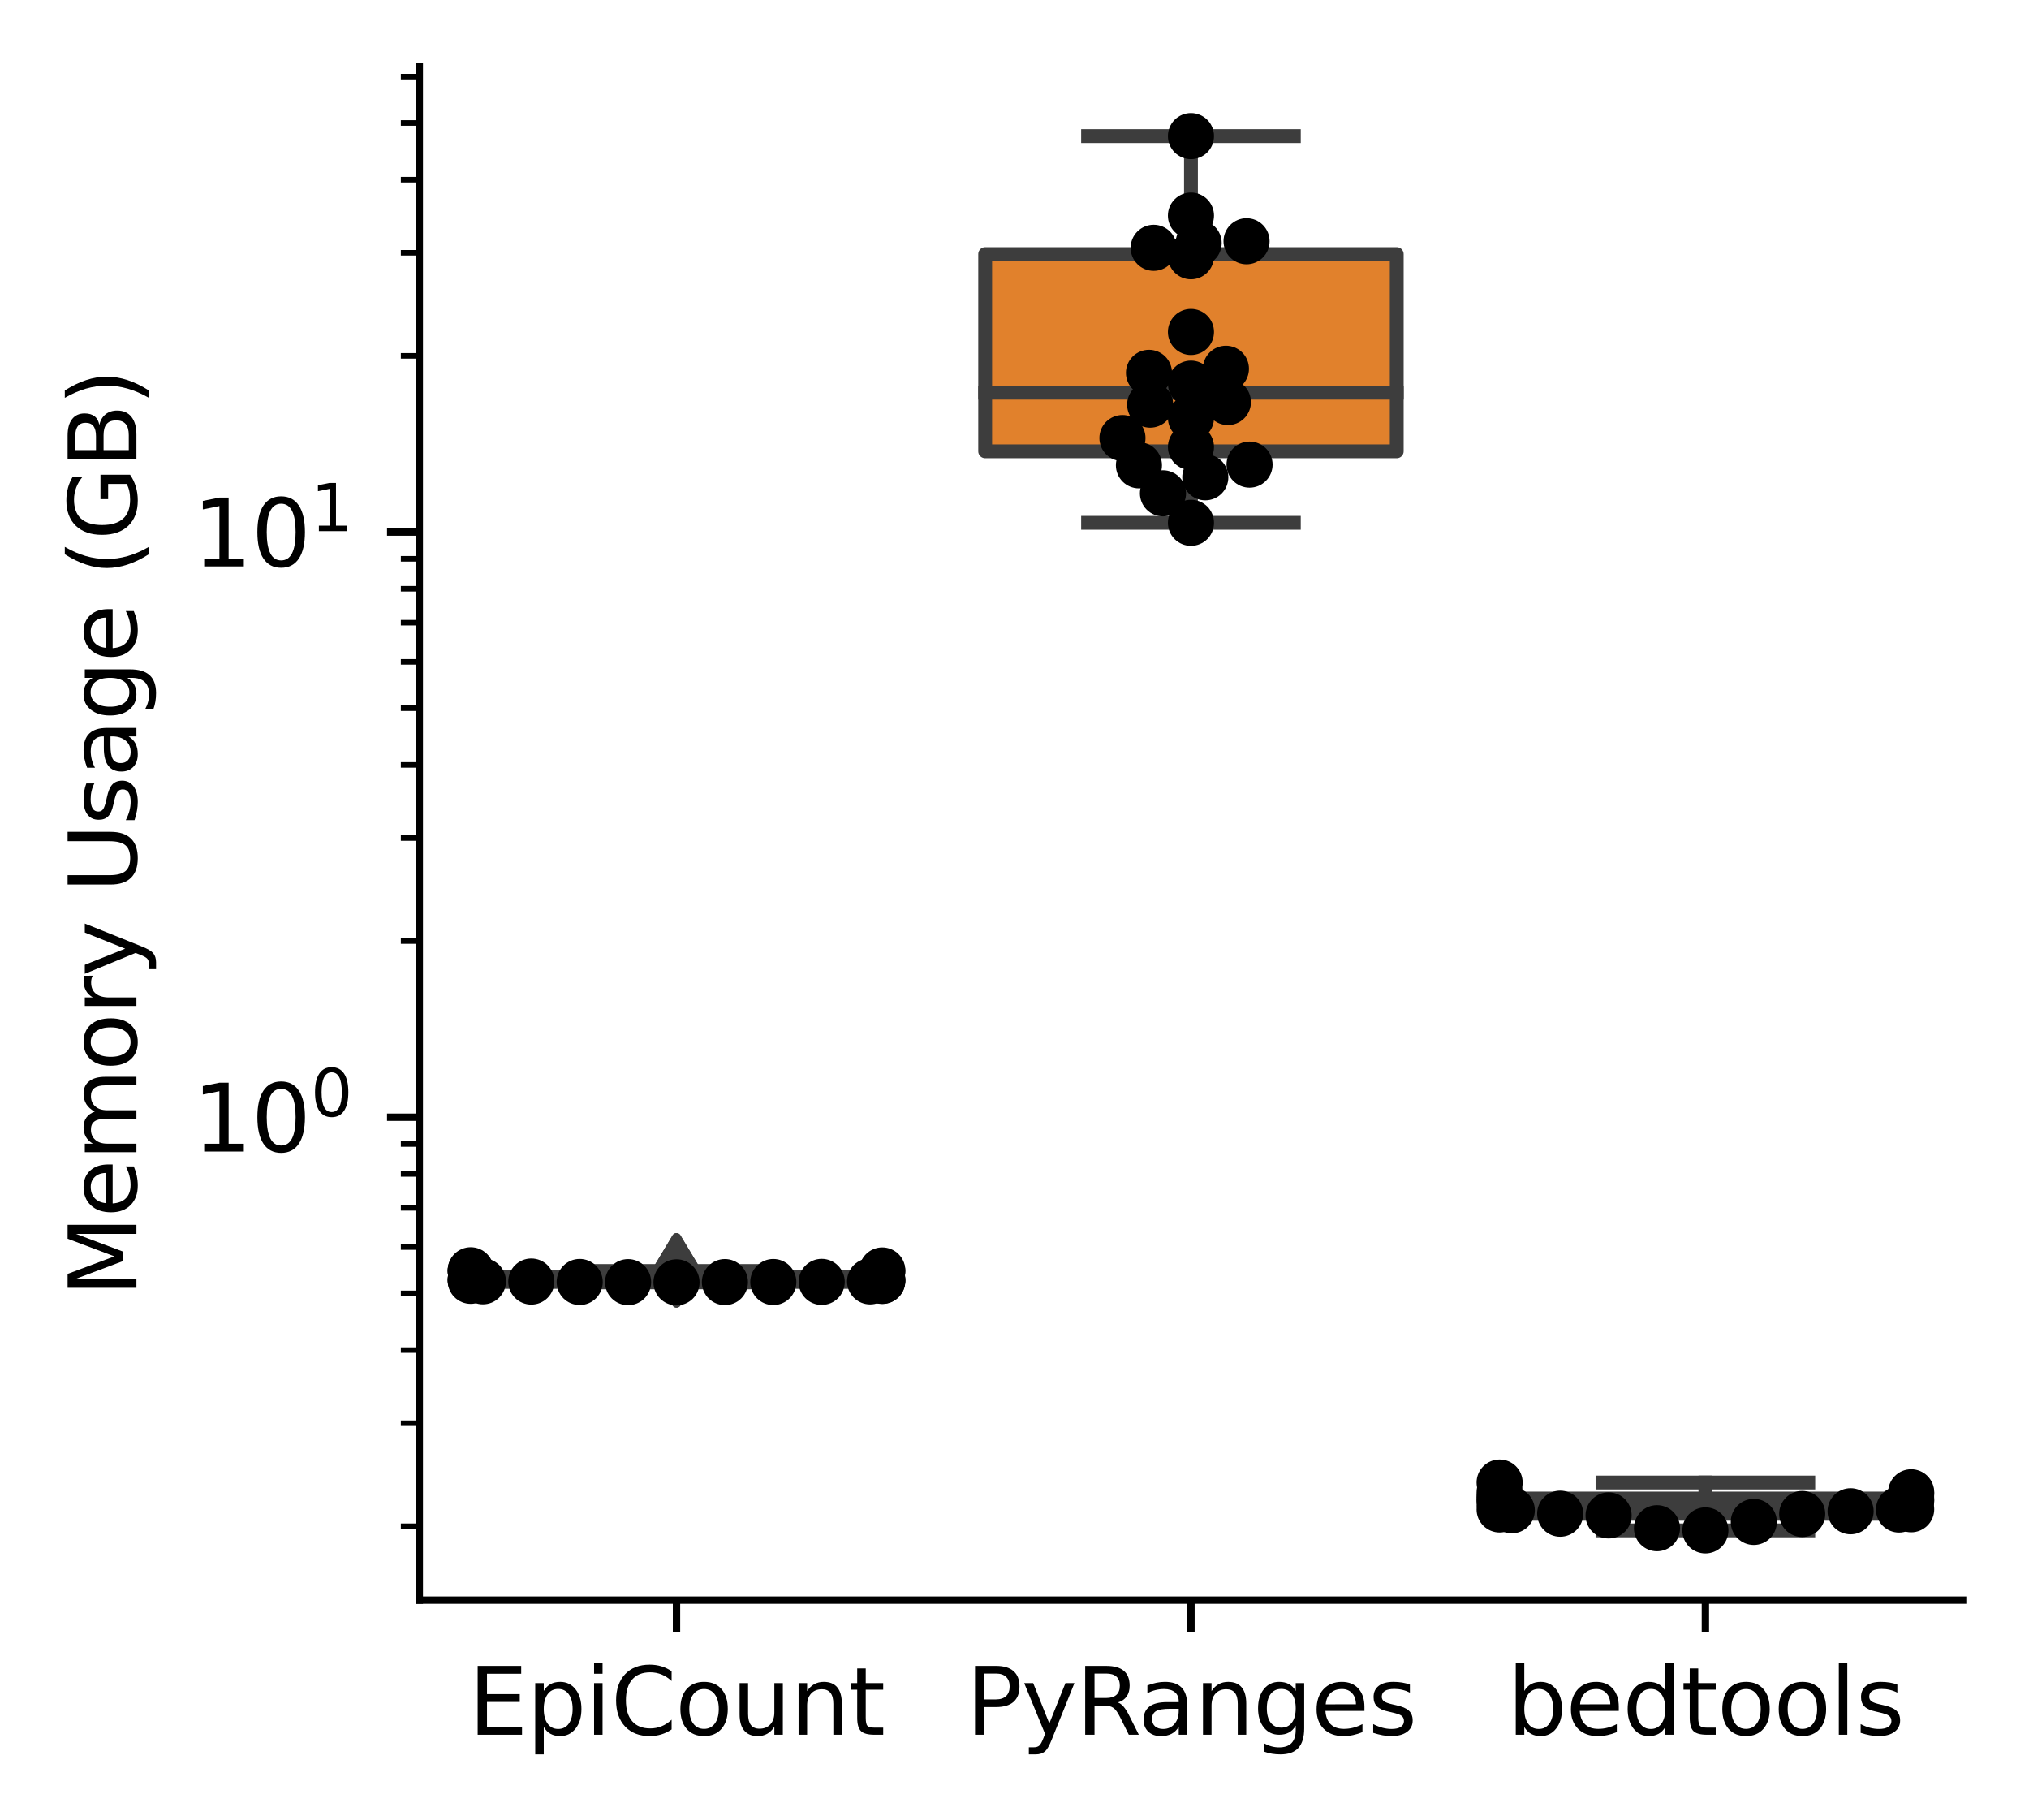 <?xml version="1.0" encoding="utf-8" standalone="no"?>
<!DOCTYPE svg PUBLIC "-//W3C//DTD SVG 1.1//EN"
  "http://www.w3.org/Graphics/SVG/1.1/DTD/svg11.dtd">
<svg xmlns:xlink="http://www.w3.org/1999/xlink" width="220.078pt" height="197.398pt" viewBox="0 0 220.078 197.398" xmlns="http://www.w3.org/2000/svg" version="1.1">
 <defs>
  <style type="text/css">*{stroke-linejoin: round; stroke-linecap: butt}</style>
 </defs>
 <g id="figure_1">
  <g id="patch_1">
   <path d="M 0 197.398 
L 220.078 197.398 
L 220.078 0 
L 0 0 
z
" style="fill: #ffffff"/>
  </g>
  <g id="axes_1">
   <g id="patch_2">
    <path d="M 45.478 173.52 
L 212.878 173.52 
L 212.878 7.2 
L 45.478 7.2 
z
" style="fill: #ffffff"/>
   </g>
   <g id="patch_3">
    <path d="M 51.058 139.015 
L 95.698 139.015 
L 95.698 138.52 
L 51.058 138.52 
L 51.058 139.015 
z
" clip-path="url(#p627e422dda)" style="fill: #3274a1; stroke: #3d3d3d; stroke-width: 1.5; stroke-linejoin: miter"/>
   </g>
   <g id="patch_4">
    <path d="M 106.858 48.942 
L 151.498 48.942 
L 151.498 27.557 
L 106.858 27.557 
L 106.858 48.942 
z
" clip-path="url(#p627e422dda)" style="fill: #e1812c; stroke: #3d3d3d; stroke-width: 1.5; stroke-linejoin: miter"/>
   </g>
   <g id="patch_5">
    <path d="M 162.658 164.155 
L 207.298 164.155 
L 207.298 162.503 
L 162.658 162.503 
L 162.658 164.155 
z
" clip-path="url(#p627e422dda)" style="fill: #3a923a; stroke: #3d3d3d; stroke-width: 1.5; stroke-linejoin: miter"/>
   </g>
   <g id="matplotlib.axis_1">
    <g id="xtick_1">
     <g id="line2d_1">
      <defs>
       <path id="m052c197600" d="M 0 0 
L 0 3.5 
" style="stroke: #000000; stroke-width: 0.8"/>
      </defs>
      <g>
       <use xlink:href="#m052c197600" x="73.378" y="173.52" style="stroke: #000000; stroke-width: 0.8"/>
      </g>
     </g>
     <g id="text_1">
      <!-- EpiCount -->
      <g transform="translate(50.807 188.118) scale(0.1 -0.1)">
       <defs>
        <path id="DejaVuSans-45" d="M 628 4666 
L 3578 4666 
L 3578 4134 
L 1259 4134 
L 1259 2753 
L 3481 2753 
L 3481 2222 
L 1259 2222 
L 1259 531 
L 3634 531 
L 3634 0 
L 628 0 
L 628 4666 
z
" transform="scale(0.016)"/>
        <path id="DejaVuSans-70" d="M 1159 525 
L 1159 -1331 
L 581 -1331 
L 581 3500 
L 1159 3500 
L 1159 2969 
Q 1341 3281 1617 3432 
Q 1894 3584 2278 3584 
Q 2916 3584 3314 3078 
Q 3713 2572 3713 1747 
Q 3713 922 3314 415 
Q 2916 -91 2278 -91 
Q 1894 -91 1617 61 
Q 1341 213 1159 525 
z
M 3116 1747 
Q 3116 2381 2855 2742 
Q 2594 3103 2138 3103 
Q 1681 3103 1420 2742 
Q 1159 2381 1159 1747 
Q 1159 1113 1420 752 
Q 1681 391 2138 391 
Q 2594 391 2855 752 
Q 3116 1113 3116 1747 
z
" transform="scale(0.016)"/>
        <path id="DejaVuSans-69" d="M 603 3500 
L 1178 3500 
L 1178 0 
L 603 0 
L 603 3500 
z
M 603 4863 
L 1178 4863 
L 1178 4134 
L 603 4134 
L 603 4863 
z
" transform="scale(0.016)"/>
        <path id="DejaVuSans-43" d="M 4122 4306 
L 4122 3641 
Q 3803 3938 3442 4084 
Q 3081 4231 2675 4231 
Q 1875 4231 1450 3742 
Q 1025 3253 1025 2328 
Q 1025 1406 1450 917 
Q 1875 428 2675 428 
Q 3081 428 3442 575 
Q 3803 722 4122 1019 
L 4122 359 
Q 3791 134 3420 21 
Q 3050 -91 2638 -91 
Q 1578 -91 968 557 
Q 359 1206 359 2328 
Q 359 3453 968 4101 
Q 1578 4750 2638 4750 
Q 3056 4750 3426 4639 
Q 3797 4528 4122 4306 
z
" transform="scale(0.016)"/>
        <path id="DejaVuSans-6f" d="M 1959 3097 
Q 1497 3097 1228 2736 
Q 959 2375 959 1747 
Q 959 1119 1226 758 
Q 1494 397 1959 397 
Q 2419 397 2687 759 
Q 2956 1122 2956 1747 
Q 2956 2369 2687 2733 
Q 2419 3097 1959 3097 
z
M 1959 3584 
Q 2709 3584 3137 3096 
Q 3566 2609 3566 1747 
Q 3566 888 3137 398 
Q 2709 -91 1959 -91 
Q 1206 -91 779 398 
Q 353 888 353 1747 
Q 353 2609 779 3096 
Q 1206 3584 1959 3584 
z
" transform="scale(0.016)"/>
        <path id="DejaVuSans-75" d="M 544 1381 
L 544 3500 
L 1119 3500 
L 1119 1403 
Q 1119 906 1312 657 
Q 1506 409 1894 409 
Q 2359 409 2629 706 
Q 2900 1003 2900 1516 
L 2900 3500 
L 3475 3500 
L 3475 0 
L 2900 0 
L 2900 538 
Q 2691 219 2414 64 
Q 2138 -91 1772 -91 
Q 1169 -91 856 284 
Q 544 659 544 1381 
z
M 1991 3584 
L 1991 3584 
z
" transform="scale(0.016)"/>
        <path id="DejaVuSans-6e" d="M 3513 2113 
L 3513 0 
L 2938 0 
L 2938 2094 
Q 2938 2591 2744 2837 
Q 2550 3084 2163 3084 
Q 1697 3084 1428 2787 
Q 1159 2491 1159 1978 
L 1159 0 
L 581 0 
L 581 3500 
L 1159 3500 
L 1159 2956 
Q 1366 3272 1645 3428 
Q 1925 3584 2291 3584 
Q 2894 3584 3203 3211 
Q 3513 2838 3513 2113 
z
" transform="scale(0.016)"/>
        <path id="DejaVuSans-74" d="M 1172 4494 
L 1172 3500 
L 2356 3500 
L 2356 3053 
L 1172 3053 
L 1172 1153 
Q 1172 725 1289 603 
Q 1406 481 1766 481 
L 2356 481 
L 2356 0 
L 1766 0 
Q 1100 0 847 248 
Q 594 497 594 1153 
L 594 3053 
L 172 3053 
L 172 3500 
L 594 3500 
L 594 4494 
L 1172 4494 
z
" transform="scale(0.016)"/>
       </defs>
       <use xlink:href="#DejaVuSans-45"/>
       <use xlink:href="#DejaVuSans-70" x="63.184"/>
       <use xlink:href="#DejaVuSans-69" x="126.66"/>
       <use xlink:href="#DejaVuSans-43" x="154.443"/>
       <use xlink:href="#DejaVuSans-6f" x="224.268"/>
       <use xlink:href="#DejaVuSans-75" x="285.449"/>
       <use xlink:href="#DejaVuSans-6e" x="348.828"/>
       <use xlink:href="#DejaVuSans-74" x="412.207"/>
      </g>
     </g>
    </g>
    <g id="xtick_2">
     <g id="line2d_2">
      <g>
       <use xlink:href="#m052c197600" x="129.178" y="173.52" style="stroke: #000000; stroke-width: 0.8"/>
      </g>
     </g>
     <g id="text_2">
      <!-- PyRanges -->
      <g transform="translate(104.754 188.118) scale(0.1 -0.1)">
       <defs>
        <path id="DejaVuSans-50" d="M 1259 4147 
L 1259 2394 
L 2053 2394 
Q 2494 2394 2734 2622 
Q 2975 2850 2975 3272 
Q 2975 3691 2734 3919 
Q 2494 4147 2053 4147 
L 1259 4147 
z
M 628 4666 
L 2053 4666 
Q 2838 4666 3239 4311 
Q 3641 3956 3641 3272 
Q 3641 2581 3239 2228 
Q 2838 1875 2053 1875 
L 1259 1875 
L 1259 0 
L 628 0 
L 628 4666 
z
" transform="scale(0.016)"/>
        <path id="DejaVuSans-79" d="M 2059 -325 
Q 1816 -950 1584 -1140 
Q 1353 -1331 966 -1331 
L 506 -1331 
L 506 -850 
L 844 -850 
Q 1081 -850 1212 -737 
Q 1344 -625 1503 -206 
L 1606 56 
L 191 3500 
L 800 3500 
L 1894 763 
L 2988 3500 
L 3597 3500 
L 2059 -325 
z
" transform="scale(0.016)"/>
        <path id="DejaVuSans-52" d="M 2841 2188 
Q 3044 2119 3236 1894 
Q 3428 1669 3622 1275 
L 4263 0 
L 3584 0 
L 2988 1197 
Q 2756 1666 2539 1819 
Q 2322 1972 1947 1972 
L 1259 1972 
L 1259 0 
L 628 0 
L 628 4666 
L 2053 4666 
Q 2853 4666 3247 4331 
Q 3641 3997 3641 3322 
Q 3641 2881 3436 2590 
Q 3231 2300 2841 2188 
z
M 1259 4147 
L 1259 2491 
L 2053 2491 
Q 2509 2491 2742 2702 
Q 2975 2913 2975 3322 
Q 2975 3731 2742 3939 
Q 2509 4147 2053 4147 
L 1259 4147 
z
" transform="scale(0.016)"/>
        <path id="DejaVuSans-61" d="M 2194 1759 
Q 1497 1759 1228 1600 
Q 959 1441 959 1056 
Q 959 750 1161 570 
Q 1363 391 1709 391 
Q 2188 391 2477 730 
Q 2766 1069 2766 1631 
L 2766 1759 
L 2194 1759 
z
M 3341 1997 
L 3341 0 
L 2766 0 
L 2766 531 
Q 2569 213 2275 61 
Q 1981 -91 1556 -91 
Q 1019 -91 701 211 
Q 384 513 384 1019 
Q 384 1609 779 1909 
Q 1175 2209 1959 2209 
L 2766 2209 
L 2766 2266 
Q 2766 2663 2505 2880 
Q 2244 3097 1772 3097 
Q 1472 3097 1187 3025 
Q 903 2953 641 2809 
L 641 3341 
Q 956 3463 1253 3523 
Q 1550 3584 1831 3584 
Q 2591 3584 2966 3190 
Q 3341 2797 3341 1997 
z
" transform="scale(0.016)"/>
        <path id="DejaVuSans-67" d="M 2906 1791 
Q 2906 2416 2648 2759 
Q 2391 3103 1925 3103 
Q 1463 3103 1205 2759 
Q 947 2416 947 1791 
Q 947 1169 1205 825 
Q 1463 481 1925 481 
Q 2391 481 2648 825 
Q 2906 1169 2906 1791 
z
M 3481 434 
Q 3481 -459 3084 -895 
Q 2688 -1331 1869 -1331 
Q 1566 -1331 1297 -1286 
Q 1028 -1241 775 -1147 
L 775 -588 
Q 1028 -725 1275 -790 
Q 1522 -856 1778 -856 
Q 2344 -856 2625 -561 
Q 2906 -266 2906 331 
L 2906 616 
Q 2728 306 2450 153 
Q 2172 0 1784 0 
Q 1141 0 747 490 
Q 353 981 353 1791 
Q 353 2603 747 3093 
Q 1141 3584 1784 3584 
Q 2172 3584 2450 3431 
Q 2728 3278 2906 2969 
L 2906 3500 
L 3481 3500 
L 3481 434 
z
" transform="scale(0.016)"/>
        <path id="DejaVuSans-65" d="M 3597 1894 
L 3597 1613 
L 953 1613 
Q 991 1019 1311 708 
Q 1631 397 2203 397 
Q 2534 397 2845 478 
Q 3156 559 3463 722 
L 3463 178 
Q 3153 47 2828 -22 
Q 2503 -91 2169 -91 
Q 1331 -91 842 396 
Q 353 884 353 1716 
Q 353 2575 817 3079 
Q 1281 3584 2069 3584 
Q 2775 3584 3186 3129 
Q 3597 2675 3597 1894 
z
M 3022 2063 
Q 3016 2534 2758 2815 
Q 2500 3097 2075 3097 
Q 1594 3097 1305 2825 
Q 1016 2553 972 2059 
L 3022 2063 
z
" transform="scale(0.016)"/>
        <path id="DejaVuSans-73" d="M 2834 3397 
L 2834 2853 
Q 2591 2978 2328 3040 
Q 2066 3103 1784 3103 
Q 1356 3103 1142 2972 
Q 928 2841 928 2578 
Q 928 2378 1081 2264 
Q 1234 2150 1697 2047 
L 1894 2003 
Q 2506 1872 2764 1633 
Q 3022 1394 3022 966 
Q 3022 478 2636 193 
Q 2250 -91 1575 -91 
Q 1294 -91 989 -36 
Q 684 19 347 128 
L 347 722 
Q 666 556 975 473 
Q 1284 391 1588 391 
Q 1994 391 2212 530 
Q 2431 669 2431 922 
Q 2431 1156 2273 1281 
Q 2116 1406 1581 1522 
L 1381 1569 
Q 847 1681 609 1914 
Q 372 2147 372 2553 
Q 372 3047 722 3315 
Q 1072 3584 1716 3584 
Q 2034 3584 2315 3537 
Q 2597 3491 2834 3397 
z
" transform="scale(0.016)"/>
       </defs>
       <use xlink:href="#DejaVuSans-50"/>
       <use xlink:href="#DejaVuSans-79" x="60.303"/>
       <use xlink:href="#DejaVuSans-52" x="119.482"/>
       <use xlink:href="#DejaVuSans-61" x="186.715"/>
       <use xlink:href="#DejaVuSans-6e" x="247.994"/>
       <use xlink:href="#DejaVuSans-67" x="311.373"/>
       <use xlink:href="#DejaVuSans-65" x="374.85"/>
       <use xlink:href="#DejaVuSans-73" x="436.373"/>
      </g>
     </g>
    </g>
    <g id="xtick_3">
     <g id="line2d_3">
      <g>
       <use xlink:href="#m052c197600" x="184.978" y="173.52" style="stroke: #000000; stroke-width: 0.8"/>
      </g>
     </g>
     <g id="text_3">
      <!-- bedtools -->
      <g transform="translate(163.48 188.118) scale(0.1 -0.1)">
       <defs>
        <path id="DejaVuSans-62" d="M 3116 1747 
Q 3116 2381 2855 2742 
Q 2594 3103 2138 3103 
Q 1681 3103 1420 2742 
Q 1159 2381 1159 1747 
Q 1159 1113 1420 752 
Q 1681 391 2138 391 
Q 2594 391 2855 752 
Q 3116 1113 3116 1747 
z
M 1159 2969 
Q 1341 3281 1617 3432 
Q 1894 3584 2278 3584 
Q 2916 3584 3314 3078 
Q 3713 2572 3713 1747 
Q 3713 922 3314 415 
Q 2916 -91 2278 -91 
Q 1894 -91 1617 61 
Q 1341 213 1159 525 
L 1159 0 
L 581 0 
L 581 4863 
L 1159 4863 
L 1159 2969 
z
" transform="scale(0.016)"/>
        <path id="DejaVuSans-64" d="M 2906 2969 
L 2906 4863 
L 3481 4863 
L 3481 0 
L 2906 0 
L 2906 525 
Q 2725 213 2448 61 
Q 2172 -91 1784 -91 
Q 1150 -91 751 415 
Q 353 922 353 1747 
Q 353 2572 751 3078 
Q 1150 3584 1784 3584 
Q 2172 3584 2448 3432 
Q 2725 3281 2906 2969 
z
M 947 1747 
Q 947 1113 1208 752 
Q 1469 391 1925 391 
Q 2381 391 2643 752 
Q 2906 1113 2906 1747 
Q 2906 2381 2643 2742 
Q 2381 3103 1925 3103 
Q 1469 3103 1208 2742 
Q 947 2381 947 1747 
z
" transform="scale(0.016)"/>
        <path id="DejaVuSans-6c" d="M 603 4863 
L 1178 4863 
L 1178 0 
L 603 0 
L 603 4863 
z
" transform="scale(0.016)"/>
       </defs>
       <use xlink:href="#DejaVuSans-62"/>
       <use xlink:href="#DejaVuSans-65" x="63.477"/>
       <use xlink:href="#DejaVuSans-64" x="125"/>
       <use xlink:href="#DejaVuSans-74" x="188.477"/>
       <use xlink:href="#DejaVuSans-6f" x="227.686"/>
       <use xlink:href="#DejaVuSans-6f" x="288.867"/>
       <use xlink:href="#DejaVuSans-6c" x="350.049"/>
       <use xlink:href="#DejaVuSans-73" x="377.832"/>
      </g>
     </g>
    </g>
   </g>
   <g id="matplotlib.axis_2">
    <g id="ytick_1">
     <g id="line2d_4">
      <defs>
       <path id="m2d6ae17c57" d="M 0 0 
L -3.5 0 
" style="stroke: #000000; stroke-width: 0.8"/>
      </defs>
      <g>
       <use xlink:href="#m2d6ae17c57" x="45.478" y="121.155" style="stroke: #000000; stroke-width: 0.8"/>
      </g>
     </g>
     <g id="text_4">
      <!-- $\mathdefault{10^{0}}$ -->
      <g transform="translate(20.878 124.954) scale(0.1 -0.1)">
       <defs>
        <path id="DejaVuSans-31" d="M 794 531 
L 1825 531 
L 1825 4091 
L 703 3866 
L 703 4441 
L 1819 4666 
L 2450 4666 
L 2450 531 
L 3481 531 
L 3481 0 
L 794 0 
L 794 531 
z
" transform="scale(0.016)"/>
        <path id="DejaVuSans-30" d="M 2034 4250 
Q 1547 4250 1301 3770 
Q 1056 3291 1056 2328 
Q 1056 1369 1301 889 
Q 1547 409 2034 409 
Q 2525 409 2770 889 
Q 3016 1369 3016 2328 
Q 3016 3291 2770 3770 
Q 2525 4250 2034 4250 
z
M 2034 4750 
Q 2819 4750 3233 4129 
Q 3647 3509 3647 2328 
Q 3647 1150 3233 529 
Q 2819 -91 2034 -91 
Q 1250 -91 836 529 
Q 422 1150 422 2328 
Q 422 3509 836 4129 
Q 1250 4750 2034 4750 
z
" transform="scale(0.016)"/>
       </defs>
       <use xlink:href="#DejaVuSans-31" transform="translate(0 0.766)"/>
       <use xlink:href="#DejaVuSans-30" transform="translate(63.623 0.766)"/>
       <use xlink:href="#DejaVuSans-30" transform="translate(128.203 39.047) scale(0.7)"/>
      </g>
     </g>
    </g>
    <g id="ytick_2">
     <g id="line2d_5">
      <g>
       <use xlink:href="#m2d6ae17c57" x="45.478" y="57.694" style="stroke: #000000; stroke-width: 0.8"/>
      </g>
     </g>
     <g id="text_5">
      <!-- $\mathdefault{10^{1}}$ -->
      <g transform="translate(20.878 61.493) scale(0.1 -0.1)">
       <use xlink:href="#DejaVuSans-31" transform="translate(0 0.684)"/>
       <use xlink:href="#DejaVuSans-30" transform="translate(63.623 0.684)"/>
       <use xlink:href="#DejaVuSans-31" transform="translate(128.203 38.966) scale(0.7)"/>
      </g>
     </g>
    </g>
    <g id="ytick_3">
     <g id="line2d_6">
      <defs>
       <path id="m0f9bdb9221" d="M 0 0 
L -2 0 
" style="stroke: #000000; stroke-width: 0.6"/>
      </defs>
      <g>
       <use xlink:href="#m0f9bdb9221" x="45.478" y="165.513" style="stroke: #000000; stroke-width: 0.6"/>
      </g>
     </g>
    </g>
    <g id="ytick_4">
     <g id="line2d_7">
      <g>
       <use xlink:href="#m0f9bdb9221" x="45.478" y="154.338" style="stroke: #000000; stroke-width: 0.6"/>
      </g>
     </g>
    </g>
    <g id="ytick_5">
     <g id="line2d_8">
      <g>
       <use xlink:href="#m0f9bdb9221" x="45.478" y="146.409" style="stroke: #000000; stroke-width: 0.6"/>
      </g>
     </g>
    </g>
    <g id="ytick_6">
     <g id="line2d_9">
      <g>
       <use xlink:href="#m0f9bdb9221" x="45.478" y="140.259" style="stroke: #000000; stroke-width: 0.6"/>
      </g>
     </g>
    </g>
    <g id="ytick_7">
     <g id="line2d_10">
      <g>
       <use xlink:href="#m0f9bdb9221" x="45.478" y="135.234" style="stroke: #000000; stroke-width: 0.6"/>
      </g>
     </g>
    </g>
    <g id="ytick_8">
     <g id="line2d_11">
      <g>
       <use xlink:href="#m0f9bdb9221" x="45.478" y="130.985" style="stroke: #000000; stroke-width: 0.6"/>
      </g>
     </g>
    </g>
    <g id="ytick_9">
     <g id="line2d_12">
      <g>
       <use xlink:href="#m0f9bdb9221" x="45.478" y="127.305" style="stroke: #000000; stroke-width: 0.6"/>
      </g>
     </g>
    </g>
    <g id="ytick_10">
     <g id="line2d_13">
      <g>
       <use xlink:href="#m0f9bdb9221" x="45.478" y="124.059" style="stroke: #000000; stroke-width: 0.6"/>
      </g>
     </g>
    </g>
    <g id="ytick_11">
     <g id="line2d_14">
      <g>
       <use xlink:href="#m0f9bdb9221" x="45.478" y="102.051" style="stroke: #000000; stroke-width: 0.6"/>
      </g>
     </g>
    </g>
    <g id="ytick_12">
     <g id="line2d_15">
      <g>
       <use xlink:href="#m0f9bdb9221" x="45.478" y="90.876" style="stroke: #000000; stroke-width: 0.6"/>
      </g>
     </g>
    </g>
    <g id="ytick_13">
     <g id="line2d_16">
      <g>
       <use xlink:href="#m0f9bdb9221" x="45.478" y="82.948" style="stroke: #000000; stroke-width: 0.6"/>
      </g>
     </g>
    </g>
    <g id="ytick_14">
     <g id="line2d_17">
      <g>
       <use xlink:href="#m0f9bdb9221" x="45.478" y="76.798" style="stroke: #000000; stroke-width: 0.6"/>
      </g>
     </g>
    </g>
    <g id="ytick_15">
     <g id="line2d_18">
      <g>
       <use xlink:href="#m0f9bdb9221" x="45.478" y="71.773" style="stroke: #000000; stroke-width: 0.6"/>
      </g>
     </g>
    </g>
    <g id="ytick_16">
     <g id="line2d_19">
      <g>
       <use xlink:href="#m0f9bdb9221" x="45.478" y="67.524" style="stroke: #000000; stroke-width: 0.6"/>
      </g>
     </g>
    </g>
    <g id="ytick_17">
     <g id="line2d_20">
      <g>
       <use xlink:href="#m0f9bdb9221" x="45.478" y="63.844" style="stroke: #000000; stroke-width: 0.6"/>
      </g>
     </g>
    </g>
    <g id="ytick_18">
     <g id="line2d_21">
      <g>
       <use xlink:href="#m0f9bdb9221" x="45.478" y="60.598" style="stroke: #000000; stroke-width: 0.6"/>
      </g>
     </g>
    </g>
    <g id="ytick_19">
     <g id="line2d_22">
      <g>
       <use xlink:href="#m0f9bdb9221" x="45.478" y="38.59" style="stroke: #000000; stroke-width: 0.6"/>
      </g>
     </g>
    </g>
    <g id="ytick_20">
     <g id="line2d_23">
      <g>
       <use xlink:href="#m0f9bdb9221" x="45.478" y="27.415" style="stroke: #000000; stroke-width: 0.6"/>
      </g>
     </g>
    </g>
    <g id="ytick_21">
     <g id="line2d_24">
      <g>
       <use xlink:href="#m0f9bdb9221" x="45.478" y="19.487" style="stroke: #000000; stroke-width: 0.6"/>
      </g>
     </g>
    </g>
    <g id="ytick_22">
     <g id="line2d_25">
      <g>
       <use xlink:href="#m0f9bdb9221" x="45.478" y="13.337" style="stroke: #000000; stroke-width: 0.6"/>
      </g>
     </g>
    </g>
    <g id="ytick_23">
     <g id="line2d_26">
      <g>
       <use xlink:href="#m0f9bdb9221" x="45.478" y="8.312" style="stroke: #000000; stroke-width: 0.6"/>
      </g>
     </g>
    </g>
    <g id="text_6">
     <!-- Memory Usage (GB) -->
     <g transform="translate(14.798 140.658) rotate(-90) scale(0.1 -0.1)">
      <defs>
       <path id="DejaVuSans-4d" d="M 628 4666 
L 1569 4666 
L 2759 1491 
L 3956 4666 
L 4897 4666 
L 4897 0 
L 4281 0 
L 4281 4097 
L 3078 897 
L 2444 897 
L 1241 4097 
L 1241 0 
L 628 0 
L 628 4666 
z
" transform="scale(0.016)"/>
       <path id="DejaVuSans-6d" d="M 3328 2828 
Q 3544 3216 3844 3400 
Q 4144 3584 4550 3584 
Q 5097 3584 5394 3201 
Q 5691 2819 5691 2113 
L 5691 0 
L 5113 0 
L 5113 2094 
Q 5113 2597 4934 2840 
Q 4756 3084 4391 3084 
Q 3944 3084 3684 2787 
Q 3425 2491 3425 1978 
L 3425 0 
L 2847 0 
L 2847 2094 
Q 2847 2600 2669 2842 
Q 2491 3084 2119 3084 
Q 1678 3084 1418 2786 
Q 1159 2488 1159 1978 
L 1159 0 
L 581 0 
L 581 3500 
L 1159 3500 
L 1159 2956 
Q 1356 3278 1631 3431 
Q 1906 3584 2284 3584 
Q 2666 3584 2933 3390 
Q 3200 3197 3328 2828 
z
" transform="scale(0.016)"/>
       <path id="DejaVuSans-72" d="M 2631 2963 
Q 2534 3019 2420 3045 
Q 2306 3072 2169 3072 
Q 1681 3072 1420 2755 
Q 1159 2438 1159 1844 
L 1159 0 
L 581 0 
L 581 3500 
L 1159 3500 
L 1159 2956 
Q 1341 3275 1631 3429 
Q 1922 3584 2338 3584 
Q 2397 3584 2469 3576 
Q 2541 3569 2628 3553 
L 2631 2963 
z
" transform="scale(0.016)"/>
       <path id="DejaVuSans-20" transform="scale(0.016)"/>
       <path id="DejaVuSans-55" d="M 556 4666 
L 1191 4666 
L 1191 1831 
Q 1191 1081 1462 751 
Q 1734 422 2344 422 
Q 2950 422 3222 751 
Q 3494 1081 3494 1831 
L 3494 4666 
L 4128 4666 
L 4128 1753 
Q 4128 841 3676 375 
Q 3225 -91 2344 -91 
Q 1459 -91 1007 375 
Q 556 841 556 1753 
L 556 4666 
z
" transform="scale(0.016)"/>
       <path id="DejaVuSans-28" d="M 1984 4856 
Q 1566 4138 1362 3434 
Q 1159 2731 1159 2009 
Q 1159 1288 1364 580 
Q 1569 -128 1984 -844 
L 1484 -844 
Q 1016 -109 783 600 
Q 550 1309 550 2009 
Q 550 2706 781 3412 
Q 1013 4119 1484 4856 
L 1984 4856 
z
" transform="scale(0.016)"/>
       <path id="DejaVuSans-47" d="M 3809 666 
L 3809 1919 
L 2778 1919 
L 2778 2438 
L 4434 2438 
L 4434 434 
Q 4069 175 3628 42 
Q 3188 -91 2688 -91 
Q 1594 -91 976 548 
Q 359 1188 359 2328 
Q 359 3472 976 4111 
Q 1594 4750 2688 4750 
Q 3144 4750 3555 4637 
Q 3966 4525 4313 4306 
L 4313 3634 
Q 3963 3931 3569 4081 
Q 3175 4231 2741 4231 
Q 1884 4231 1454 3753 
Q 1025 3275 1025 2328 
Q 1025 1384 1454 906 
Q 1884 428 2741 428 
Q 3075 428 3337 486 
Q 3600 544 3809 666 
z
" transform="scale(0.016)"/>
       <path id="DejaVuSans-42" d="M 1259 2228 
L 1259 519 
L 2272 519 
Q 2781 519 3026 730 
Q 3272 941 3272 1375 
Q 3272 1813 3026 2020 
Q 2781 2228 2272 2228 
L 1259 2228 
z
M 1259 4147 
L 1259 2741 
L 2194 2741 
Q 2656 2741 2882 2914 
Q 3109 3088 3109 3444 
Q 3109 3797 2882 3972 
Q 2656 4147 2194 4147 
L 1259 4147 
z
M 628 4666 
L 2241 4666 
Q 2963 4666 3353 4366 
Q 3744 4066 3744 3513 
Q 3744 3084 3544 2831 
Q 3344 2578 2956 2516 
Q 3422 2416 3680 2098 
Q 3938 1781 3938 1306 
Q 3938 681 3513 340 
Q 3088 0 2303 0 
L 628 0 
L 628 4666 
z
" transform="scale(0.016)"/>
       <path id="DejaVuSans-29" d="M 513 4856 
L 1013 4856 
Q 1481 4119 1714 3412 
Q 1947 2706 1947 2009 
Q 1947 1309 1714 600 
Q 1481 -109 1013 -844 
L 513 -844 
Q 928 -128 1133 580 
Q 1338 1288 1338 2009 
Q 1338 2731 1133 3434 
Q 928 4138 513 4856 
z
" transform="scale(0.016)"/>
      </defs>
      <use xlink:href="#DejaVuSans-4d"/>
      <use xlink:href="#DejaVuSans-65" x="86.279"/>
      <use xlink:href="#DejaVuSans-6d" x="147.803"/>
      <use xlink:href="#DejaVuSans-6f" x="245.215"/>
      <use xlink:href="#DejaVuSans-72" x="306.396"/>
      <use xlink:href="#DejaVuSans-79" x="347.51"/>
      <use xlink:href="#DejaVuSans-20" x="406.689"/>
      <use xlink:href="#DejaVuSans-55" x="438.477"/>
      <use xlink:href="#DejaVuSans-73" x="511.67"/>
      <use xlink:href="#DejaVuSans-61" x="563.77"/>
      <use xlink:href="#DejaVuSans-67" x="625.049"/>
      <use xlink:href="#DejaVuSans-65" x="688.525"/>
      <use xlink:href="#DejaVuSans-20" x="750.049"/>
      <use xlink:href="#DejaVuSans-28" x="781.836"/>
      <use xlink:href="#DejaVuSans-47" x="820.85"/>
      <use xlink:href="#DejaVuSans-42" x="898.34"/>
      <use xlink:href="#DejaVuSans-29" x="966.943"/>
     </g>
    </g>
   </g>
   <g id="line2d_27">
    <path d="M 73.378 139.015 
L 73.378 139.062 
" clip-path="url(#p627e422dda)" style="fill: none; stroke: #3d3d3d; stroke-width: 1.5; stroke-linecap: square"/>
   </g>
   <g id="line2d_28">
    <path d="M 73.378 138.52 
L 73.378 137.83 
" clip-path="url(#p627e422dda)" style="fill: none; stroke: #3d3d3d; stroke-width: 1.5; stroke-linecap: square"/>
   </g>
   <g id="line2d_29">
    <path d="M 62.218 139.062 
L 84.538 139.062 
" clip-path="url(#p627e422dda)" style="fill: none; stroke: #3d3d3d; stroke-width: 1.5; stroke-linecap: square"/>
   </g>
   <g id="line2d_30">
    <path d="M 62.218 137.83 
L 84.538 137.83 
" clip-path="url(#p627e422dda)" style="fill: none; stroke: #3d3d3d; stroke-width: 1.5; stroke-linecap: square"/>
   </g>
   <g id="line2d_31">
    <defs>
     <path id="ma67f105182" d="M -0 3.536 
L 2.121 0 
L -0 -3.536 
L -2.121 -0 
z
" style="stroke: #3d3d3d; stroke-linejoin: miter"/>
    </defs>
    <g clip-path="url(#p627e422dda)">
     <use xlink:href="#ma67f105182" x="73.378" y="137.772" style="fill: #3d3d3d; stroke: #3d3d3d; stroke-linejoin: miter"/>
     <use xlink:href="#ma67f105182" x="73.378" y="137.752" style="fill: #3d3d3d; stroke: #3d3d3d; stroke-linejoin: miter"/>
    </g>
   </g>
   <g id="line2d_32">
    <path d="M 129.178 48.942 
L 129.178 56.694 
" clip-path="url(#p627e422dda)" style="fill: none; stroke: #3d3d3d; stroke-width: 1.5; stroke-linecap: square"/>
   </g>
   <g id="line2d_33">
    <path d="M 129.178 27.557 
L 129.178 14.76 
" clip-path="url(#p627e422dda)" style="fill: none; stroke: #3d3d3d; stroke-width: 1.5; stroke-linecap: square"/>
   </g>
   <g id="line2d_34">
    <path d="M 118.018 56.694 
L 140.338 56.694 
" clip-path="url(#p627e422dda)" style="fill: none; stroke: #3d3d3d; stroke-width: 1.5; stroke-linecap: square"/>
   </g>
   <g id="line2d_35">
    <path d="M 118.018 14.76 
L 140.338 14.76 
" clip-path="url(#p627e422dda)" style="fill: none; stroke: #3d3d3d; stroke-width: 1.5; stroke-linecap: square"/>
   </g>
   <g id="line2d_36"/>
   <g id="line2d_37">
    <path d="M 184.978 164.155 
L 184.978 165.96 
" clip-path="url(#p627e422dda)" style="fill: none; stroke: #3d3d3d; stroke-width: 1.5; stroke-linecap: square"/>
   </g>
   <g id="line2d_38">
    <path d="M 184.978 162.503 
L 184.978 160.769 
" clip-path="url(#p627e422dda)" style="fill: none; stroke: #3d3d3d; stroke-width: 1.5; stroke-linecap: square"/>
   </g>
   <g id="line2d_39">
    <path d="M 173.818 165.96 
L 196.138 165.96 
" clip-path="url(#p627e422dda)" style="fill: none; stroke: #3d3d3d; stroke-width: 1.5; stroke-linecap: square"/>
   </g>
   <g id="line2d_40">
    <path d="M 173.818 160.769 
L 196.138 160.769 
" clip-path="url(#p627e422dda)" style="fill: none; stroke: #3d3d3d; stroke-width: 1.5; stroke-linecap: square"/>
   </g>
   <g id="line2d_41"/>
   <g id="line2d_42">
    <path d="M 51.058 138.901 
L 95.698 138.901 
" clip-path="url(#p627e422dda)" style="fill: none; stroke: #3d3d3d; stroke-width: 1.5; stroke-linecap: square"/>
   </g>
   <g id="line2d_43">
    <path d="M 106.858 42.584 
L 151.498 42.584 
" clip-path="url(#p627e422dda)" style="fill: none; stroke: #3d3d3d; stroke-width: 1.5; stroke-linecap: square"/>
   </g>
   <g id="line2d_44">
    <path d="M 162.658 163.676 
L 207.298 163.676 
" clip-path="url(#p627e422dda)" style="fill: none; stroke: #3d3d3d; stroke-width: 1.5; stroke-linecap: square"/>
   </g>
   <g id="patch_6">
    <path d="M 45.478 173.52 
L 45.478 7.2 
" style="fill: none; stroke: #000000; stroke-width: 0.8; stroke-linejoin: miter; stroke-linecap: square"/>
   </g>
   <g id="patch_7">
    <path d="M 45.478 173.52 
L 212.878 173.52 
" style="fill: none; stroke: #000000; stroke-width: 0.8; stroke-linejoin: miter; stroke-linecap: square"/>
   </g>
   <g id="PathCollection_1">
    <defs>
     <path id="C0_0_d53b33c4e7" d="M 0 2.5 
C 0.663 2.5 1.299 2.237 1.768 1.768 
C 2.237 1.299 2.5 0.663 2.5 -0 
C 2.5 -0.663 2.237 -1.299 1.768 -1.768 
C 1.299 -2.237 0.663 -2.5 0 -2.5 
C -0.663 -2.5 -1.299 -2.237 -1.768 -1.768 
C -2.237 -1.299 -2.5 -0.663 -2.5 0 
C -2.5 0.663 -2.237 1.299 -1.768 1.768 
C -1.299 2.237 -0.663 2.5 0 2.5 
z
"/>
    </defs>
    <g clip-path="url(#p627e422dda)">
     <use xlink:href="#C0_0_d53b33c4e7" x="73.378" y="139.062"/>
    </g>
    <g clip-path="url(#p627e422dda)">
     <use xlink:href="#C0_0_d53b33c4e7" x="68.128" y="139.04"/>
    </g>
    <g clip-path="url(#p627e422dda)">
     <use xlink:href="#C0_0_d53b33c4e7" x="78.628" y="139.034"/>
    </g>
    <g clip-path="url(#p627e422dda)">
     <use xlink:href="#C0_0_d53b33c4e7" x="83.878" y="139.027"/>
    </g>
    <g clip-path="url(#p627e422dda)">
     <use xlink:href="#C0_0_d53b33c4e7" x="62.878" y="139.022"/>
    </g>
    <g clip-path="url(#p627e422dda)">
     <use xlink:href="#C0_0_d53b33c4e7" x="89.128" y="139.013"/>
    </g>
    <g clip-path="url(#p627e422dda)">
     <use xlink:href="#C0_0_d53b33c4e7" x="57.628" y="138.974"/>
    </g>
    <g clip-path="url(#p627e422dda)">
     <use xlink:href="#C0_0_d53b33c4e7" x="94.378" y="138.955"/>
    </g>
    <g clip-path="url(#p627e422dda)">
     <use xlink:href="#C0_0_d53b33c4e7" x="52.378" y="138.947"/>
    </g>
    <g clip-path="url(#p627e422dda)">
     <use xlink:href="#C0_0_d53b33c4e7" x="95.698" y="138.907"/>
    </g>
    <g clip-path="url(#p627e422dda)">
     <use xlink:href="#C0_0_d53b33c4e7" x="51.058" y="138.895"/>
    </g>
    <g clip-path="url(#p627e422dda)">
     <use xlink:href="#C0_0_d53b33c4e7" x="95.698" y="138.889"/>
    </g>
    <g clip-path="url(#p627e422dda)">
     <use xlink:href="#C0_0_d53b33c4e7" x="51.058" y="138.779"/>
    </g>
    <g clip-path="url(#p627e422dda)">
     <use xlink:href="#C0_0_d53b33c4e7" x="95.698" y="138.743"/>
    </g>
    <g clip-path="url(#p627e422dda)">
     <use xlink:href="#C0_0_d53b33c4e7" x="51.058" y="138.739"/>
    </g>
    <g clip-path="url(#p627e422dda)">
     <use xlink:href="#C0_0_d53b33c4e7" x="95.698" y="137.871"/>
    </g>
    <g clip-path="url(#p627e422dda)">
     <use xlink:href="#C0_0_d53b33c4e7" x="51.058" y="137.839"/>
    </g>
    <g clip-path="url(#p627e422dda)">
     <use xlink:href="#C0_0_d53b33c4e7" x="51.058" y="137.83"/>
    </g>
    <g clip-path="url(#p627e422dda)">
     <use xlink:href="#C0_0_d53b33c4e7" x="95.698" y="137.772"/>
    </g>
    <g clip-path="url(#p627e422dda)">
     <use xlink:href="#C0_0_d53b33c4e7" x="51.058" y="137.752"/>
    </g>
   </g>
   <g id="PathCollection_2">
    <defs>
     <path id="C1_0_c3cfc1b599" d="M 0 2.5 
C 0.663 2.5 1.299 2.237 1.768 1.768 
C 2.237 1.299 2.5 0.663 2.5 -0 
C 2.5 -0.663 2.237 -1.299 1.768 -1.768 
C 1.299 -2.237 0.663 -2.5 0 -2.5 
C -0.663 -2.5 -1.299 -2.237 -1.768 -1.768 
C -2.237 -1.299 -2.5 -0.663 -2.5 0 
C -2.5 0.663 -2.237 1.299 -1.768 1.768 
C -1.299 2.237 -0.663 2.5 0 2.5 
z
"/>
    </defs>
    <g clip-path="url(#p627e422dda)">
     <use xlink:href="#C1_0_c3cfc1b599" x="129.178" y="56.694"/>
    </g>
    <g clip-path="url(#p627e422dda)">
     <use xlink:href="#C1_0_c3cfc1b599" x="126.142" y="53.496"/>
    </g>
    <g clip-path="url(#p627e422dda)">
     <use xlink:href="#C1_0_c3cfc1b599" x="130.733" y="51.757"/>
    </g>
    <g clip-path="url(#p627e422dda)">
     <use xlink:href="#C1_0_c3cfc1b599" x="123.535" y="50.458"/>
    </g>
    <g clip-path="url(#p627e422dda)">
     <use xlink:href="#C1_0_c3cfc1b599" x="135.533" y="50.383"/>
    </g>
    <g clip-path="url(#p627e422dda)">
     <use xlink:href="#C1_0_c3cfc1b599" x="129.178" y="48.477"/>
    </g>
    <g clip-path="url(#p627e422dda)">
     <use xlink:href="#C1_0_c3cfc1b599" x="121.748" y="47.505"/>
    </g>
    <g clip-path="url(#p627e422dda)">
     <use xlink:href="#C1_0_c3cfc1b599" x="129.178" y="45.322"/>
    </g>
    <g clip-path="url(#p627e422dda)">
     <use xlink:href="#C1_0_c3cfc1b599" x="124.752" y="43.881"/>
    </g>
    <g clip-path="url(#p627e422dda)">
     <use xlink:href="#C1_0_c3cfc1b599" x="133.185" y="43.6"/>
    </g>
    <g clip-path="url(#p627e422dda)">
     <use xlink:href="#C1_0_c3cfc1b599" x="129.178" y="41.605"/>
    </g>
    <g clip-path="url(#p627e422dda)">
     <use xlink:href="#C1_0_c3cfc1b599" x="124.625" y="40.433"/>
    </g>
    <g clip-path="url(#p627e422dda)">
     <use xlink:href="#C1_0_c3cfc1b599" x="132.97" y="39.99"/>
    </g>
    <g clip-path="url(#p627e422dda)">
     <use xlink:href="#C1_0_c3cfc1b599" x="129.178" y="35.999"/>
    </g>
    <g clip-path="url(#p627e422dda)">
     <use xlink:href="#C1_0_c3cfc1b599" x="129.178" y="27.788"/>
    </g>
    <g clip-path="url(#p627e422dda)">
     <use xlink:href="#C1_0_c3cfc1b599" x="125.134" y="26.874"/>
    </g>
    <g clip-path="url(#p627e422dda)">
     <use xlink:href="#C1_0_c3cfc1b599" x="130.012" y="26.359"/>
    </g>
    <g clip-path="url(#p627e422dda)">
     <use xlink:href="#C1_0_c3cfc1b599" x="135.208" y="26.162"/>
    </g>
    <g clip-path="url(#p627e422dda)">
     <use xlink:href="#C1_0_c3cfc1b599" x="129.178" y="23.381"/>
    </g>
    <g clip-path="url(#p627e422dda)">
     <use xlink:href="#C1_0_c3cfc1b599" x="129.178" y="14.76"/>
    </g>
   </g>
   <g id="PathCollection_3">
    <defs>
     <path id="C2_0_2f03aee71c" d="M 0 2.5 
C 0.663 2.5 1.299 2.237 1.768 1.768 
C 2.237 1.299 2.5 0.663 2.5 -0 
C 2.5 -0.663 2.237 -1.299 1.768 -1.768 
C 1.299 -2.237 0.663 -2.5 0 -2.5 
C -0.663 -2.5 -1.299 -2.237 -1.768 -1.768 
C -2.237 -1.299 -2.5 -0.663 -2.5 0 
C -2.5 0.663 -2.237 1.299 -1.768 1.768 
C -1.299 2.237 -0.663 2.5 0 2.5 
z
"/>
    </defs>
    <g clip-path="url(#p627e422dda)">
     <use xlink:href="#C2_0_2f03aee71c" x="184.978" y="165.96"/>
    </g>
    <g clip-path="url(#p627e422dda)">
     <use xlink:href="#C2_0_2f03aee71c" x="179.728" y="165.723"/>
    </g>
    <g clip-path="url(#p627e422dda)">
     <use xlink:href="#C2_0_2f03aee71c" x="190.228" y="165.041"/>
    </g>
    <g clip-path="url(#p627e422dda)">
     <use xlink:href="#C2_0_2f03aee71c" x="174.478" y="164.335"/>
    </g>
    <g clip-path="url(#p627e422dda)">
     <use xlink:href="#C2_0_2f03aee71c" x="195.478" y="164.177"/>
    </g>
    <g clip-path="url(#p627e422dda)">
     <use xlink:href="#C2_0_2f03aee71c" x="169.228" y="164.148"/>
    </g>
    <g clip-path="url(#p627e422dda)">
     <use xlink:href="#C2_0_2f03aee71c" x="200.728" y="163.883"/>
    </g>
    <g clip-path="url(#p627e422dda)">
     <use xlink:href="#C2_0_2f03aee71c" x="163.978" y="163.777"/>
    </g>
    <g clip-path="url(#p627e422dda)">
     <use xlink:href="#C2_0_2f03aee71c" x="205.978" y="163.694"/>
    </g>
    <g clip-path="url(#p627e422dda)">
     <use xlink:href="#C2_0_2f03aee71c" x="162.658" y="163.687"/>
    </g>
    <g clip-path="url(#p627e422dda)">
     <use xlink:href="#C2_0_2f03aee71c" x="207.298" y="163.666"/>
    </g>
    <g clip-path="url(#p627e422dda)">
     <use xlink:href="#C2_0_2f03aee71c" x="162.658" y="163.028"/>
    </g>
    <g clip-path="url(#p627e422dda)">
     <use xlink:href="#C2_0_2f03aee71c" x="207.298" y="162.77"/>
    </g>
    <g clip-path="url(#p627e422dda)">
     <use xlink:href="#C2_0_2f03aee71c" x="162.658" y="162.615"/>
    </g>
    <g clip-path="url(#p627e422dda)">
     <use xlink:href="#C2_0_2f03aee71c" x="207.298" y="162.551"/>
    </g>
    <g clip-path="url(#p627e422dda)">
     <use xlink:href="#C2_0_2f03aee71c" x="162.658" y="162.358"/>
    </g>
    <g clip-path="url(#p627e422dda)">
     <use xlink:href="#C2_0_2f03aee71c" x="207.298" y="162.025"/>
    </g>
    <g clip-path="url(#p627e422dda)">
     <use xlink:href="#C2_0_2f03aee71c" x="162.658" y="161.828"/>
    </g>
    <g clip-path="url(#p627e422dda)">
     <use xlink:href="#C2_0_2f03aee71c" x="207.298" y="161.827"/>
    </g>
    <g clip-path="url(#p627e422dda)">
     <use xlink:href="#C2_0_2f03aee71c" x="162.658" y="160.769"/>
    </g>
   </g>
  </g>
 </g>
 <defs>
  <clipPath id="p627e422dda">
   <rect x="45.478" y="7.2" width="167.4" height="166.32"/>
  </clipPath>
 </defs>
</svg>
